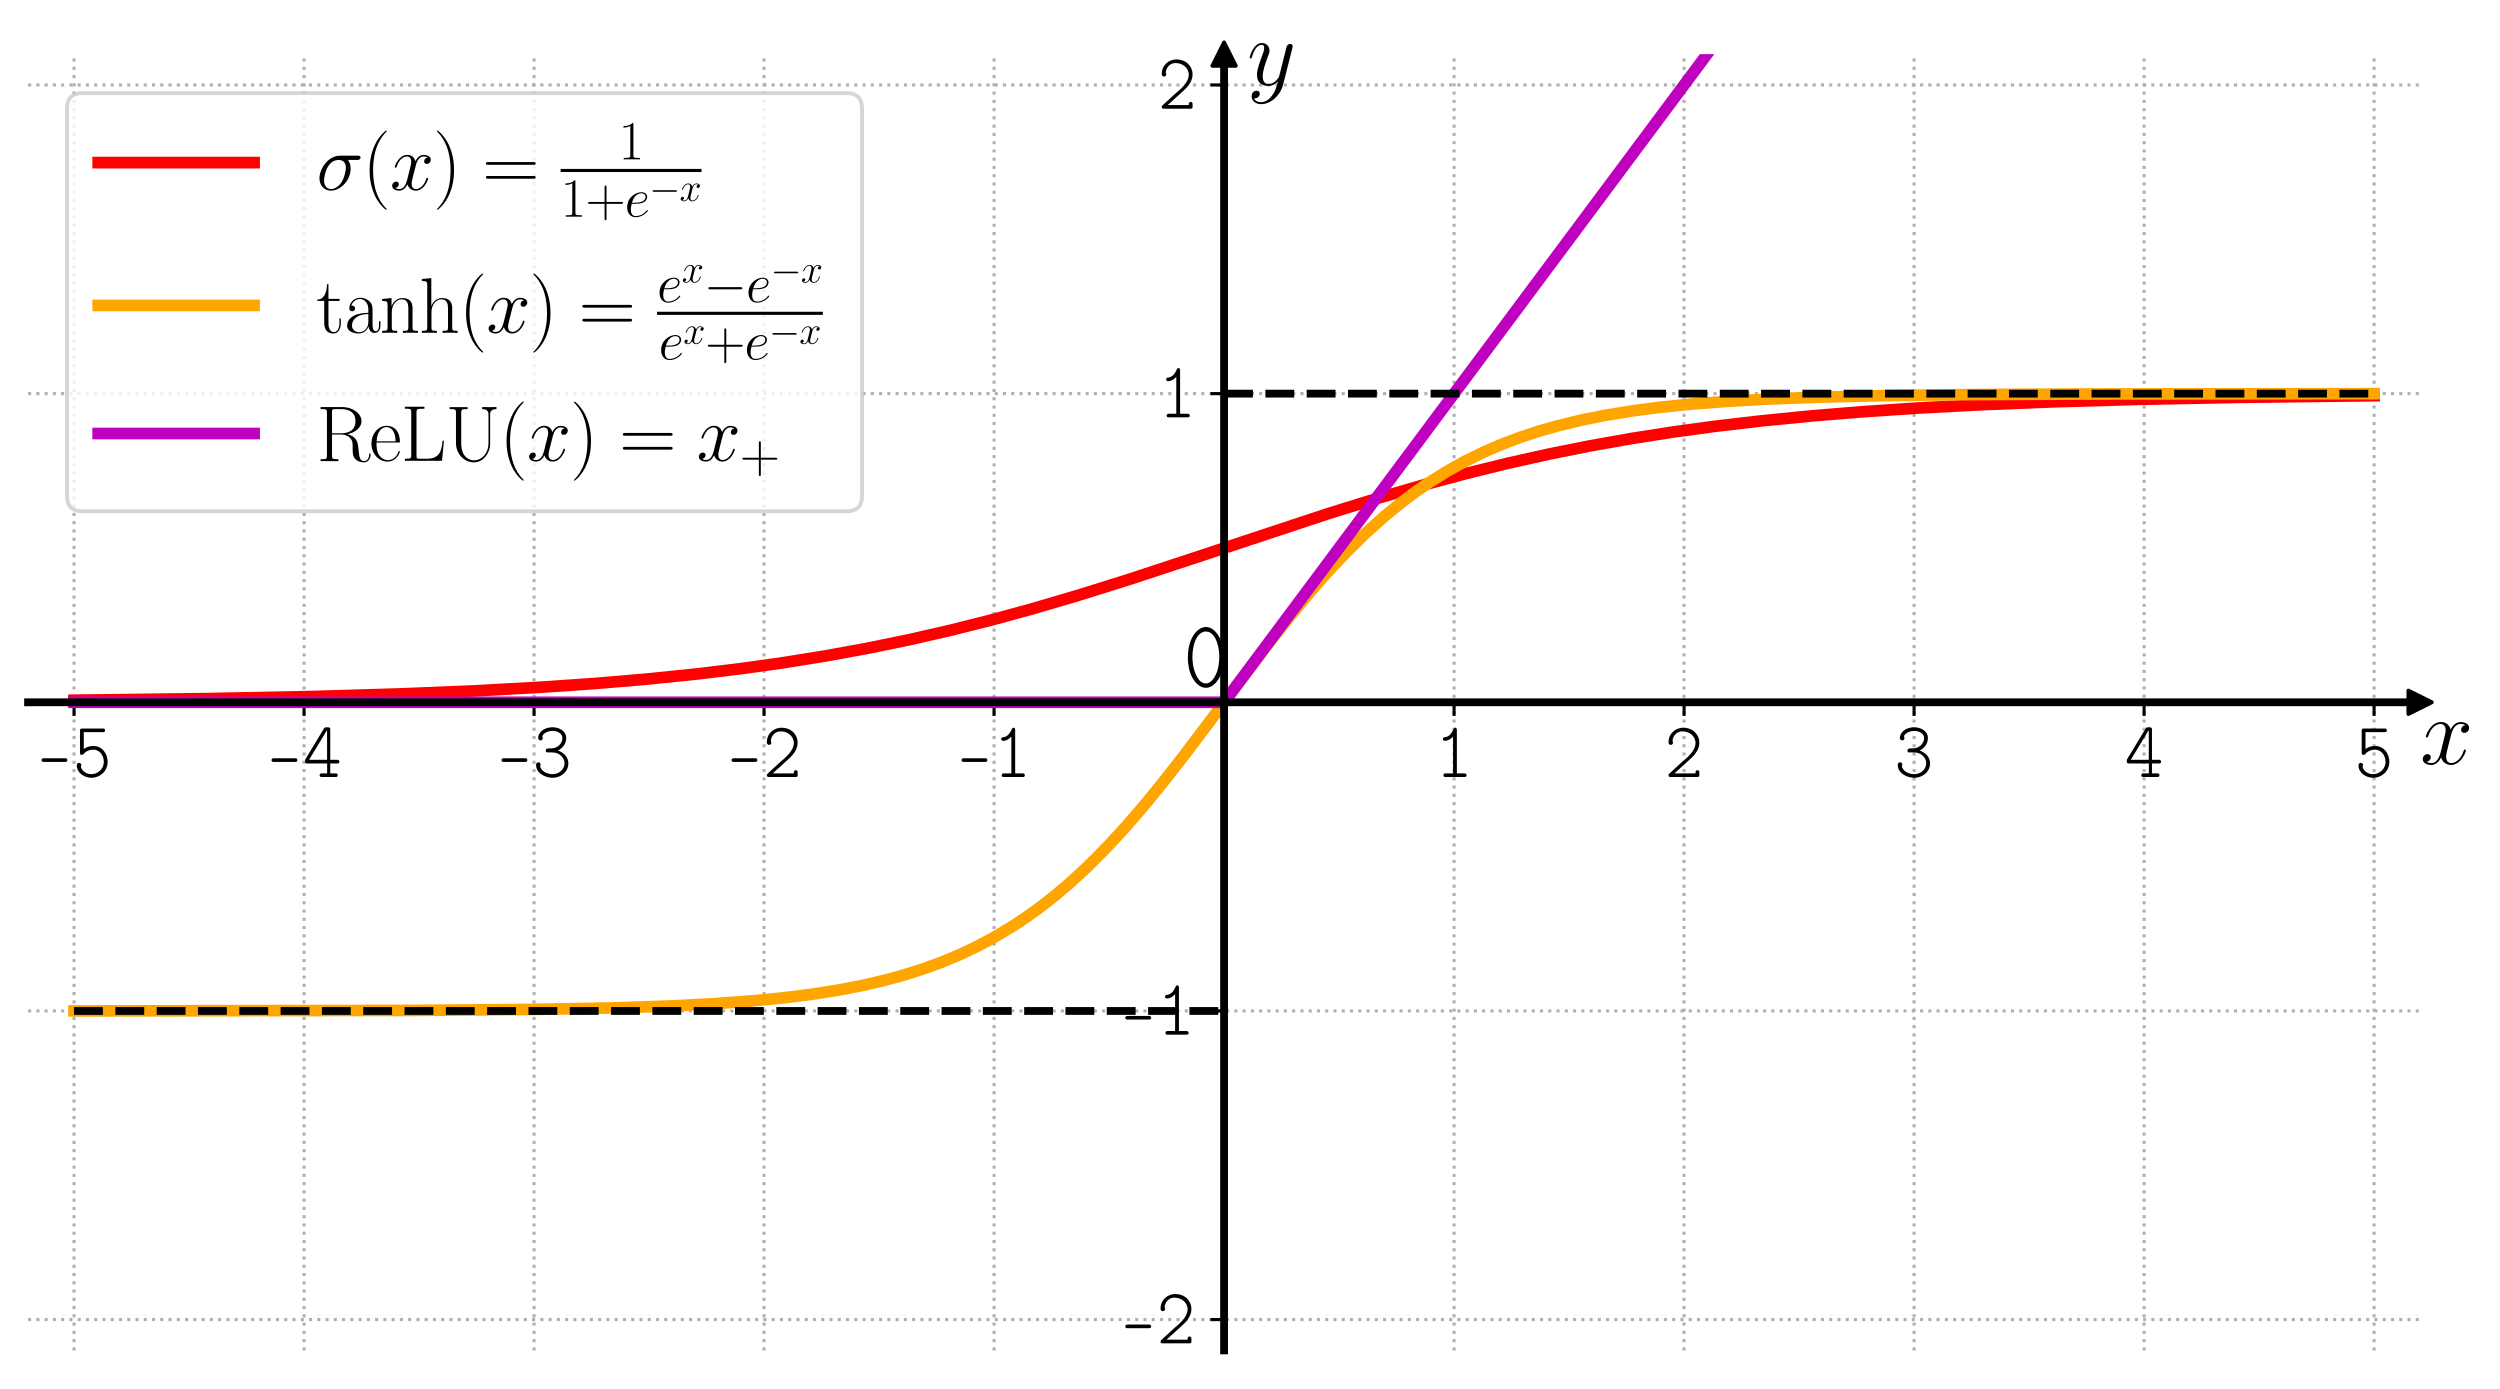 <?xml version="1.0" encoding="utf-8" standalone="no"?>
<!DOCTYPE svg PUBLIC "-//W3C//DTD SVG 1.1//EN"
  "http://www.w3.org/Graphics/SVG/1.1/DTD/svg11.dtd">
<svg xmlns:xlink="http://www.w3.org/1999/xlink" width="641.504pt" height="356.322pt" viewBox="0 0 641.504 356.322" xmlns="http://www.w3.org/2000/svg" version="1.1">
 <defs>
  <style type="text/css">*{stroke-linejoin: round; stroke-linecap: butt}</style>
 </defs>
 <g id="figure_1">
  <g id="patch_1">
   <path d="M 0 356.322 
L 641.504 356.322 
L 641.504 0 
L 0 0 
z
" style="fill: #ffffff"/>
  </g>
  <g id="axes_1">
   <g id="patch_2">
    <path d="M 7.2 346.528 
L 621 346.528 
L 621 13.888 
L 7.2 13.888 
z
" style="fill: #ffffff"/>
   </g>
   <g id="matplotlib.axis_1">
    <g id="xtick_1">
     <g id="line2d_1">
      <path d="M 19.004 346.528 
L 19.004 13.888 
" clip-path="url(#pdef822c87e)" style="fill: none; stroke-dasharray: 0.8,1.32; stroke-dashoffset: 0; stroke: #b0b0b0; stroke-width: 0.8"/>
     </g>
     <g id="line2d_2">
      <defs>
       <path id="m326373c8c2" d="M 0 0 
L 0 3.5 
" style="stroke: #000000; stroke-width: 0.8"/>
      </defs>
      <g>
       <use xlink:href="#m326373c8c2" x="19.004" y="180.208" style="stroke: #000000; stroke-width: 0.8"/>
      </g>
     </g>
     <g id="text_1">
      <!-- -5 -->
      <g transform="translate(9.007 199.382) scale(0.2 -0.2)">
       <defs>
        <path id="SFTT3583-2d" d="M 614 1496 
C 550 1478 518 1422 518 1359 
C 518 1272 563 1216 678 1216 
L 2432 1216 
C 2534 1216 2598 1260 2598 1356 
C 2598 1426 2554 1496 2483 1509 
L 838 1509 
C 800 1509 755 1509 710 1509 
C 678 1509 646 1503 614 1496 
z
" transform="scale(0.016)"/>
        <path id="SFTT3583-35" d="M 877 2254 
L 877 3611 
L 2445 3611 
C 2541 3611 2592 3655 2592 3777 
C 2586 3853 2541 3904 2438 3904 
L 742 3904 
C 653 3904 621 3891 570 3789 
L 570 1964 
C 570 1881 576 1779 717 1779 
C 851 1779 877 1887 960 1957 
C 1146 2121 1389 2203 1645 2203 
C 2170 2203 2490 1703 2490 1228 
C 2490 640 2003 229 1478 229 
C 1158 229 787 412 666 735 
C 653 760 640 792 640 817 
C 640 862 678 906 678 956 
C 678 1058 602 1140 499 1140 
C 390 1140 314 1064 314 924 
C 314 309 960 -64 1491 -64 
C 2150 -64 2797 436 2797 1222 
C 2797 1849 2387 2496 1651 2496 
C 1382 2496 1094 2426 877 2254 
z
" transform="scale(0.016)"/>
       </defs>
       <use xlink:href="#SFTT3583-2d" transform="scale(0.996)"/>
       <use xlink:href="#SFTT3583-35" transform="translate(48.495 0) scale(0.996)"/>
      </g>
     </g>
    </g>
    <g id="xtick_2">
     <g id="line2d_3">
      <path d="M 78.023 346.528 
L 78.023 13.888 
" clip-path="url(#pdef822c87e)" style="fill: none; stroke-dasharray: 0.8,1.32; stroke-dashoffset: 0; stroke: #b0b0b0; stroke-width: 0.8"/>
     </g>
     <g id="line2d_4">
      <g>
       <use xlink:href="#m326373c8c2" x="78.023" y="180.208" style="stroke: #000000; stroke-width: 0.8"/>
      </g>
     </g>
     <g id="text_2">
      <!-- -4 -->
      <g transform="translate(68.026 199.382) scale(0.2 -0.2)">
       <defs>
        <path id="SFTT3583-34" d="M 1952 1088 
L 1952 293 
L 1510 293 
C 1421 293 1344 249 1344 147 
C 1344 51 1408 0 1498 0 
L 2688 0 
C 2765 7 2803 77 2803 147 
C 2803 230 2765 293 2643 293 
L 2202 293 
L 2202 1088 
L 2771 1088 
C 2867 1088 2938 1127 2938 1235 
C 2938 1330 2867 1388 2752 1388 
C 2707 1388 2662 1388 2624 1388 
L 2202 1388 
L 2202 3828 
C 2202 3917 2182 4000 2035 4000 
L 1875 4000 
C 1747 4000 1722 3949 1677 3872 
L 1536 3643 
C 1184 3057 832 2477 480 1891 
L 262 1534 
C 224 1471 173 1407 173 1324 
L 173 1254 
C 173 1114 250 1088 352 1088 
L 1952 1088 
z
M 499 1388 
L 1946 3783 
L 1946 1388 
L 499 1388 
z
" transform="scale(0.016)"/>
       </defs>
       <use xlink:href="#SFTT3583-2d" transform="scale(0.996)"/>
       <use xlink:href="#SFTT3583-34" transform="translate(48.495 0) scale(0.996)"/>
      </g>
     </g>
    </g>
    <g id="xtick_3">
     <g id="line2d_5">
      <path d="M 137.042 346.528 
L 137.042 13.888 
" clip-path="url(#pdef822c87e)" style="fill: none; stroke-dasharray: 0.8,1.32; stroke-dashoffset: 0; stroke: #b0b0b0; stroke-width: 0.8"/>
     </g>
     <g id="line2d_6">
      <g>
       <use xlink:href="#m326373c8c2" x="137.042" y="180.208" style="stroke: #000000; stroke-width: 0.8"/>
      </g>
     </g>
     <g id="text_3">
      <!-- -3 -->
      <g transform="translate(127.045 199.382) scale(0.2 -0.2)">
       <defs>
        <path id="SFTT3583-33" d="M 2010 2121 
C 2368 2319 2682 2632 2682 3144 
L 2682 3201 
C 2637 3743 2067 4005 1587 4005 
C 1178 4005 691 3839 506 3456 
C 461 3373 422 3271 422 3168 
C 422 3041 499 2945 614 2945 
C 717 2945 794 3028 794 3124 
C 794 3175 762 3220 762 3265 
C 774 3444 1018 3578 1178 3641 
C 1306 3686 1446 3712 1587 3712 
C 1933 3712 2374 3526 2374 3136 
C 2374 2740 2054 2402 1677 2325 
C 1414 2268 1037 2370 1037 2152 
L 1037 2114 
C 1037 1993 1107 1980 1184 1980 
L 1210 1980 
C 1306 1980 1408 1980 1504 1980 
C 1574 1980 1651 1973 1722 1967 
C 2150 1922 2547 1553 2547 1114 
L 2547 1063 
C 2515 585 2086 229 1587 229 
C 1210 229 749 408 608 772 
C 602 798 582 829 582 861 
C 582 912 621 944 621 1001 
C 621 1104 538 1187 442 1187 
C 307 1187 256 1079 256 963 
C 256 255 1069 -64 1587 -64 
C 2208 -64 2854 376 2854 1105 
C 2854 1469 2650 1783 2330 1980 
C 2234 2044 2125 2102 2010 2121 
z
" transform="scale(0.016)"/>
       </defs>
       <use xlink:href="#SFTT3583-2d" transform="scale(0.996)"/>
       <use xlink:href="#SFTT3583-33" transform="translate(48.495 0) scale(0.996)"/>
      </g>
     </g>
    </g>
    <g id="xtick_4">
     <g id="line2d_7">
      <path d="M 196.062 346.528 
L 196.062 13.888 
" clip-path="url(#pdef822c87e)" style="fill: none; stroke-dasharray: 0.8,1.32; stroke-dashoffset: 0; stroke: #b0b0b0; stroke-width: 0.8"/>
     </g>
     <g id="line2d_8">
      <g>
       <use xlink:href="#m326373c8c2" x="196.062" y="180.208" style="stroke: #000000; stroke-width: 0.8"/>
      </g>
     </g>
     <g id="text_4">
      <!-- -2 -->
      <g transform="translate(186.064 199.382) scale(0.2 -0.2)">
       <defs>
        <path id="SFTT3583-32" d="M 2490 293 
L 794 293 
C 1133 611 1478 923 1830 1234 
C 2285 1641 2797 2092 2797 2767 
C 2797 3395 2304 3968 1485 3968 
C 947 3968 314 3561 314 2785 
C 314 2657 397 2587 499 2587 
C 589 2587 678 2651 678 2778 
C 678 2836 640 2880 640 2931 
L 640 2950 
C 691 3344 998 3675 1414 3675 
C 1920 3675 2406 3394 2490 2822 
L 2490 2771 
C 2490 2047 1766 1544 1344 1157 
C 1030 871 717 592 416 305 
C 365 254 314 229 314 141 
C 314 13 410 0 486 0 
L 2643 0 
C 2733 0 2797 39 2797 134 
L 2797 369 
C 2797 458 2771 547 2650 547 
C 2541 547 2490 477 2490 363 
L 2490 293 
z
" transform="scale(0.016)"/>
       </defs>
       <use xlink:href="#SFTT3583-2d" transform="scale(0.996)"/>
       <use xlink:href="#SFTT3583-32" transform="translate(48.495 0) scale(0.996)"/>
      </g>
     </g>
    </g>
    <g id="xtick_5">
     <g id="line2d_9">
      <path d="M 255.081 346.528 
L 255.081 13.888 
" clip-path="url(#pdef822c87e)" style="fill: none; stroke-dasharray: 0.8,1.32; stroke-dashoffset: 0; stroke: #b0b0b0; stroke-width: 0.8"/>
     </g>
     <g id="line2d_10">
      <g>
       <use xlink:href="#m326373c8c2" x="255.081" y="180.208" style="stroke: #000000; stroke-width: 0.8"/>
      </g>
     </g>
     <g id="text_5">
      <!-- -1 -->
      <g transform="translate(245.084 199.382) scale(0.2 -0.2)">
       <defs>
        <path id="SFTT3583-31" d="M 1485 3256 
L 1485 293 
L 1018 293 
C 979 293 934 293 890 293 
C 768 293 710 236 710 144 
C 710 75 749 13 819 0 
L 2406 0 
C 2509 0 2573 44 2573 138 
C 2573 243 2496 293 2381 293 
C 2336 293 2291 293 2253 293 
L 1792 293 
L 1792 3802 
C 1792 3878 1760 3968 1664 3968 
C 1530 3968 1510 3805 1453 3705 
C 1338 3493 1165 3263 896 3213 
C 787 3200 672 3200 672 3051 
C 672 2944 749 2913 826 2913 
C 1094 2913 1312 3073 1485 3256 
z
" transform="scale(0.016)"/>
       </defs>
       <use xlink:href="#SFTT3583-2d" transform="scale(0.996)"/>
       <use xlink:href="#SFTT3583-31" transform="translate(48.495 0) scale(0.996)"/>
      </g>
     </g>
    </g>
    <g id="xtick_6">
     <g id="line2d_11">
      <path d="M 373.119 346.528 
L 373.119 13.888 
" clip-path="url(#pdef822c87e)" style="fill: none; stroke-dasharray: 0.8,1.32; stroke-dashoffset: 0; stroke: #b0b0b0; stroke-width: 0.8"/>
     </g>
     <g id="line2d_12">
      <g>
       <use xlink:href="#m326373c8c2" x="373.119" y="180.208" style="stroke: #000000; stroke-width: 0.8"/>
      </g>
     </g>
     <g id="text_6">
      <!-- 1 -->
      <g transform="translate(368.121 199.382) scale(0.2 -0.2)">
       <use xlink:href="#SFTT3583-31" transform="scale(0.996)"/>
      </g>
     </g>
    </g>
    <g id="xtick_7">
     <g id="line2d_13">
      <path d="M 432.138 346.528 
L 432.138 13.888 
" clip-path="url(#pdef822c87e)" style="fill: none; stroke-dasharray: 0.8,1.32; stroke-dashoffset: 0; stroke: #b0b0b0; stroke-width: 0.8"/>
     </g>
     <g id="line2d_14">
      <g>
       <use xlink:href="#m326373c8c2" x="432.138" y="180.208" style="stroke: #000000; stroke-width: 0.8"/>
      </g>
     </g>
     <g id="text_7">
      <!-- 2 -->
      <g transform="translate(427.14 199.382) scale(0.2 -0.2)">
       <use xlink:href="#SFTT3583-32" transform="scale(0.996)"/>
      </g>
     </g>
    </g>
    <g id="xtick_8">
     <g id="line2d_15">
      <path d="M 491.158 346.528 
L 491.158 13.888 
" clip-path="url(#pdef822c87e)" style="fill: none; stroke-dasharray: 0.8,1.32; stroke-dashoffset: 0; stroke: #b0b0b0; stroke-width: 0.8"/>
     </g>
     <g id="line2d_16">
      <g>
       <use xlink:href="#m326373c8c2" x="491.158" y="180.208" style="stroke: #000000; stroke-width: 0.8"/>
      </g>
     </g>
     <g id="text_8">
      <!-- 3 -->
      <g transform="translate(486.159 199.382) scale(0.2 -0.2)">
       <use xlink:href="#SFTT3583-33" transform="scale(0.996)"/>
      </g>
     </g>
    </g>
    <g id="xtick_9">
     <g id="line2d_17">
      <path d="M 550.177 346.528 
L 550.177 13.888 
" clip-path="url(#pdef822c87e)" style="fill: none; stroke-dasharray: 0.8,1.32; stroke-dashoffset: 0; stroke: #b0b0b0; stroke-width: 0.8"/>
     </g>
     <g id="line2d_18">
      <g>
       <use xlink:href="#m326373c8c2" x="550.177" y="180.208" style="stroke: #000000; stroke-width: 0.8"/>
      </g>
     </g>
     <g id="text_9">
      <!-- 4 -->
      <g transform="translate(545.178 199.382) scale(0.2 -0.2)">
       <use xlink:href="#SFTT3583-34" transform="scale(0.996)"/>
      </g>
     </g>
    </g>
    <g id="xtick_10">
     <g id="line2d_19">
      <path d="M 609.196 346.528 
L 609.196 13.888 
" clip-path="url(#pdef822c87e)" style="fill: none; stroke-dasharray: 0.8,1.32; stroke-dashoffset: 0; stroke: #b0b0b0; stroke-width: 0.8"/>
     </g>
     <g id="line2d_20">
      <g>
       <use xlink:href="#m326373c8c2" x="609.196" y="180.208" style="stroke: #000000; stroke-width: 0.8"/>
      </g>
     </g>
     <g id="text_10">
      <!-- 5 -->
      <g transform="translate(604.198 199.382) scale(0.2 -0.2)">
       <use xlink:href="#SFTT3583-35" transform="scale(0.996)"/>
      </g>
     </g>
    </g>
   </g>
   <g id="matplotlib.axis_2">
    <g id="ytick_1">
     <g id="line2d_21">
      <path d="M 7.2 338.608 
L 621 338.608 
" clip-path="url(#pdef822c87e)" style="fill: none; stroke-dasharray: 0.8,1.32; stroke-dashoffset: 0; stroke: #b0b0b0; stroke-width: 0.8"/>
     </g>
     <g id="line2d_22">
      <defs>
       <path id="m9c7ac58d15" d="M 0 0 
L -3.5 0 
" style="stroke: #000000; stroke-width: 0.8"/>
      </defs>
      <g>
       <use xlink:href="#m9c7ac58d15" x="314.1" y="338.608" style="stroke: #000000; stroke-width: 0.8"/>
      </g>
     </g>
     <g id="text_11">
      <!-- -2 -->
      <g transform="translate(287.106 344.695) scale(0.2 -0.2)">
       <use xlink:href="#SFTT3583-2d" transform="scale(0.996)"/>
       <use xlink:href="#SFTT3583-32" transform="translate(48.495 0) scale(0.996)"/>
      </g>
     </g>
    </g>
    <g id="ytick_2">
     <g id="line2d_23">
      <path d="M 7.2 259.408 
L 621 259.408 
" clip-path="url(#pdef822c87e)" style="fill: none; stroke-dasharray: 0.8,1.32; stroke-dashoffset: 0; stroke: #b0b0b0; stroke-width: 0.8"/>
     </g>
     <g id="line2d_24">
      <g>
       <use xlink:href="#m9c7ac58d15" x="314.1" y="259.408" style="stroke: #000000; stroke-width: 0.8"/>
      </g>
     </g>
     <g id="text_12">
      <!-- -1 -->
      <g transform="translate(287.106 265.495) scale(0.2 -0.2)">
       <use xlink:href="#SFTT3583-2d" transform="scale(0.996)"/>
       <use xlink:href="#SFTT3583-31" transform="translate(48.495 0) scale(0.996)"/>
      </g>
     </g>
    </g>
    <g id="ytick_3">
     <g id="line2d_25">
      <path d="M 7.2 101.008 
L 621 101.008 
" clip-path="url(#pdef822c87e)" style="fill: none; stroke-dasharray: 0.8,1.32; stroke-dashoffset: 0; stroke: #b0b0b0; stroke-width: 0.8"/>
     </g>
     <g id="line2d_26">
      <g>
       <use xlink:href="#m9c7ac58d15" x="314.1" y="101.008" style="stroke: #000000; stroke-width: 0.8"/>
      </g>
     </g>
     <g id="text_13">
      <!-- 1 -->
      <g transform="translate(297.103 107.095) scale(0.2 -0.2)">
       <use xlink:href="#SFTT3583-31" transform="scale(0.996)"/>
      </g>
     </g>
    </g>
    <g id="ytick_4">
     <g id="line2d_27">
      <path d="M 7.2 21.808 
L 621 21.808 
" clip-path="url(#pdef822c87e)" style="fill: none; stroke-dasharray: 0.8,1.32; stroke-dashoffset: 0; stroke: #b0b0b0; stroke-width: 0.8"/>
     </g>
     <g id="line2d_28">
      <g>
       <use xlink:href="#m9c7ac58d15" x="314.1" y="21.808" style="stroke: #000000; stroke-width: 0.8"/>
      </g>
     </g>
     <g id="text_14">
      <!-- 2 -->
      <g transform="translate(297.103 27.895) scale(0.2 -0.2)">
       <use xlink:href="#SFTT3583-32" transform="scale(0.996)"/>
      </g>
     </g>
    </g>
   </g>
   <g id="line2d_29">
    <path d="M 621 180.208 
" style="fill: none; stroke: #000000; stroke-width: 1.5; stroke-linecap: square"/>
    <defs>
     <path id="m70b78cef0c" d="M 3 0 
L -3 -3 
L -3 3 
z
" style="stroke: #000000; stroke-linejoin: miter"/>
    </defs>
    <g>
     <use xlink:href="#m70b78cef0c" x="621" y="180.208" style="stroke: #000000; stroke-linejoin: miter"/>
    </g>
   </g>
   <g id="line2d_30">
    <path d="M 314.1 13.888 
" style="fill: none; stroke: #000000; stroke-width: 1.5; stroke-linecap: square"/>
    <defs>
     <path id="mcbbbc60e2d" d="M 0 -3 
L -3 3 
L 3 3 
z
" style="stroke: #000000; stroke-linejoin: miter"/>
    </defs>
    <g>
     <use xlink:href="#mcbbbc60e2d" x="314.1" y="13.888" style="stroke: #000000; stroke-linejoin: miter"/>
    </g>
   </g>
   <g id="line2d_31">
    <path d="M 19.004 179.678 
L 53.304 179.265 
L 80.507 178.724 
L 102.979 178.054 
L 121.903 177.27 
L 138.462 176.365 
L 152.655 175.384 
L 165.665 174.283 
L 178.675 172.956 
L 190.503 171.523 
L 201.147 170.027 
L 211.792 168.317 
L 222.437 166.377 
L 233.082 164.196 
L 243.726 161.768 
L 254.371 159.095 
L 265.016 156.187 
L 276.843 152.708 
L 289.854 148.63 
L 306.412 143.184 
L 340.712 131.829 
L 353.722 127.793 
L 365.55 124.364 
L 376.194 121.507 
L 386.839 118.888 
L 397.484 116.515 
L 408.129 114.388 
L 418.773 112.5 
L 429.418 110.839 
L 440.063 109.388 
L 451.89 108.001 
L 464.901 106.717 
L 477.911 105.654 
L 492.104 104.707 
L 508.662 103.835 
L 527.586 103.08 
L 548.876 102.464 
L 574.896 101.951 
L 606.831 101.56 
L 609.196 101.538 
L 609.196 101.538 
" clip-path="url(#pdef822c87e)" style="fill: none; stroke: #ff0000; stroke-width: 3; stroke-linecap: square"/>
   </g>
   <g id="line2d_32">
    <path d="M 19.004 259.401 
L 106.527 259.269 
L 137.279 259.013 
L 157.386 258.63 
L 171.579 258.153 
L 183.406 257.541 
L 192.868 256.847 
L 201.147 256.035 
L 208.244 255.142 
L 215.34 254.022 
L 221.254 252.876 
L 227.168 251.499 
L 231.899 250.204 
L 236.63 248.711 
L 241.361 246.997 
L 246.092 245.035 
L 250.823 242.798 
L 255.554 240.258 
L 260.285 237.391 
L 263.833 235.011 
L 267.381 232.425 
L 270.93 229.626 
L 274.478 226.609 
L 279.209 222.243 
L 283.94 217.491 
L 288.671 212.367 
L 293.402 206.899 
L 298.133 201.127 
L 304.047 193.57 
L 312.326 182.588 
L 325.336 165.31 
L 331.25 157.821 
L 335.981 152.121 
L 340.712 146.735 
L 345.443 141.702 
L 350.174 137.045 
L 354.905 132.778 
L 359.636 128.9 
L 363.184 126.244 
L 366.732 123.796 
L 371.463 120.843 
L 376.194 118.225 
L 380.925 115.914 
L 385.656 113.886 
L 390.387 112.112 
L 395.118 110.566 
L 399.849 109.224 
L 405.763 107.796 
L 411.677 106.607 
L 418.773 105.444 
L 425.87 104.517 
L 434.149 103.673 
L 443.611 102.951 
L 454.256 102.368 
L 467.266 101.886 
L 483.825 101.51 
L 506.297 101.243 
L 540.597 101.082 
L 609.196 101.015 
L 609.196 101.015 
" clip-path="url(#pdef822c87e)" style="fill: none; stroke: #ffa500; stroke-width: 3; stroke-linecap: square"/>
   </g>
   <g id="line2d_33">
    <path d="M 19.004 180.208 
L 313.509 180.208 
L 314.691 179.415 
L 449.135 -1 
L 449.135 -1 
" clip-path="url(#pdef822c87e)" style="fill: none; stroke: #bf00bf; stroke-width: 3; stroke-linecap: square"/>
   </g>
   <g id="line2d_34">
    <path d="M 314.1 101.008 
L 609.196 101.008 
" clip-path="url(#pdef822c87e)" style="fill: none; stroke-dasharray: 7.4,3.2; stroke-dashoffset: 0; stroke: #000000; stroke-width: 2"/>
   </g>
   <g id="line2d_35">
    <path d="M 19.004 259.408 
L 314.1 259.408 
" clip-path="url(#pdef822c87e)" style="fill: none; stroke-dasharray: 7.4,3.2; stroke-dashoffset: 0; stroke: #000000; stroke-width: 2"/>
   </g>
   <g id="patch_3">
    <path d="M 314.1 346.528 
L 314.1 13.888 
" style="fill: none; stroke: #000000; stroke-width: 2; stroke-linejoin: miter; stroke-linecap: square"/>
   </g>
   <g id="patch_4">
    <path d="M 7.2 180.208 
L 621 180.208 
" style="fill: none; stroke: #000000; stroke-width: 2; stroke-linejoin: miter; stroke-linecap: square"/>
   </g>
   <g id="text_15">
    <!-- $x$ -->
    <g transform="translate(621 196.048) scale(0.24 -0.24)">
     <defs>
      <path id="CMMI12-78" d="M 3034 2606 
C 2829 2567 2752 2414 2752 2293 
C 2752 2139 2874 2088 2963 2088 
C 3155 2088 3290 2254 3290 2427 
C 3290 2695 2982 2816 2714 2816 
C 2323 2816 2106 2433 2048 2312 
C 1901 2816 1504 2816 1389 2816 
C 736 2816 390 1980 390 1839 
C 390 1814 416 1782 461 1782 
C 512 1782 525 1820 538 1846 
C 755 2555 1184 2689 1370 2689 
C 1658 2689 1715 2420 1715 2267 
C 1715 2127 1677 1980 1600 1673 
L 1382 798 
C 1286 415 1101 64 762 64 
C 730 64 570 64 435 147 
C 666 192 717 383 717 460 
C 717 588 621 664 499 664 
C 346 664 179 530 179 326 
C 179 57 480 -64 755 -64 
C 1062 -64 1280 179 1414 441 
C 1517 64 1837 -64 2074 -64 
C 2726 -64 3072 773 3072 913 
C 3072 945 3046 971 3008 971 
C 2950 971 2944 939 2925 888 
C 2752 326 2381 64 2093 64 
C 1869 64 1747 230 1747 492 
C 1747 632 1773 734 1875 1156 
L 2099 2024 
C 2195 2408 2413 2689 2707 2689 
C 2720 2689 2899 2689 3034 2606 
z
" transform="scale(0.016)"/>
     </defs>
     <use xlink:href="#CMMI12-78" transform="scale(0.996)"/>
    </g>
   </g>
   <g id="text_16">
    <!-- $y$ -->
    <g transform="translate(320.002 21.808) scale(0.24 -0.24)">
     <defs>
      <path id="CMMI12-79" d="M 1683 -700 
C 1510 -939 1261 -1152 947 -1152 
C 870 -1152 563 -1152 467 -889 
C 486 -895 518 -895 531 -895 
C 723 -895 851 -729 851 -582 
C 851 -435 730 -384 634 -384 
C 531 -384 307 -458 307 -759 
C 307 -1071 582 -1286 947 -1286 
C 1587 -1286 2234 -700 2413 6 
L 3040 2485 
C 3046 2517 3059 2556 3059 2594 
C 3059 2689 2982 2753 2886 2753 
C 2829 2753 2694 2727 2643 2535 
L 2170 658 
C 2138 543 2138 530 2086 460 
C 1958 281 1747 64 1440 64 
C 1082 64 1050 415 1050 588 
C 1050 952 1222 1443 1395 1903 
C 1466 2088 1504 2178 1504 2305 
C 1504 2574 1312 2816 998 2816 
C 410 2816 173 1890 173 1839 
C 173 1814 198 1782 243 1782 
C 301 1782 307 1807 333 1897 
C 486 2433 730 2689 979 2689 
C 1037 2689 1146 2689 1146 2478 
C 1146 2312 1075 2127 979 1884 
C 666 1047 666 837 666 683 
C 666 77 1101 -64 1421 -64 
C 1606 -64 1837 -6 2061 230 
L 2067 224 
C 1971 -147 1907 -392 1683 -700 
z
" transform="scale(0.016)"/>
     </defs>
     <use xlink:href="#CMMI12-79" transform="scale(0.996)"/>
    </g>
   </g>
   <g id="text_17">
    <!-- 0 -->
    <g transform="translate(303.477 176.248) scale(0.24 -0.24)">
     <defs>
      <path id="SFTT3583-30" d="M 1485 4012 
C 1075 3967 787 3608 614 3263 
C 416 2854 346 2406 346 1958 
C 346 1510 429 1024 646 627 
C 832 288 1139 -64 1555 -64 
L 1619 -64 
C 2029 -20 2317 333 2490 678 
C 2694 1081 2765 1542 2765 1990 
C 2765 2444 2682 2930 2464 3327 
C 2278 3666 1971 4018 1555 4018 
C 1530 4018 1510 4012 1485 4012 
z
M 653 1894 
L 653 1990 
C 653 2618 826 3507 1402 3693 
C 1453 3712 1498 3712 1549 3712 
C 2330 3712 2458 2376 2458 2063 
C 2458 1602 2394 1123 2170 715 
C 2048 491 1862 254 1594 229 
L 1555 229 
C 1043 229 774 984 691 1491 
C 672 1625 666 1759 653 1894 
z
" transform="scale(0.016)"/>
     </defs>
     <use xlink:href="#SFTT3583-30" transform="scale(0.996)"/>
    </g>
   </g>
   <g id="legend_1">
    <g id="patch_5">
     <path d="M 21.2 131.204 
L 217.2 131.204 
Q 221.2 131.204 221.2 127.204 
L 221.2 27.888 
Q 221.2 23.888 217.2 23.888 
L 21.2 23.888 
Q 17.2 23.888 17.2 27.888 
L 17.2 127.204 
Q 17.2 131.204 21.2 131.204 
z
" style="fill: #ffffff; opacity: 0.8; stroke: #cccccc; stroke-linejoin: miter"/>
    </g>
    <g id="line2d_36">
     <path d="M 25.2 41.722 
L 45.2 41.722 
L 65.2 41.722 
" style="fill: none; stroke: #ff0000; stroke-width: 3; stroke-linecap: square"/>
    </g>
    <g id="text_18">
     <!-- $\sigma(x) = \frac{1}{1+e^{-x}}$ -->
     <g transform="translate(81.2 48.722) scale(0.2 -0.2)">
      <defs>
       <path id="CMMI12-1b" d="M 3251 2408 
C 3334 2408 3546 2408 3546 2612 
C 3546 2752 3424 2752 3309 2752 
L 1894 2752 
C 934 2752 243 1686 243 932 
C 243 390 595 -64 1171 -64 
C 1926 -64 2752 747 2752 1705 
C 2752 1954 2694 2196 2541 2408 
L 3251 2408 
z
M 1178 64 
C 851 64 614 313 614 754 
C 614 1137 845 2408 1786 2408 
C 2061 2408 2368 2274 2368 1781 
C 2368 1558 2266 1021 2042 652 
C 1811 275 1466 64 1178 64 
z
" transform="scale(0.016)"/>
       <path id="CMR17-28" d="M 1958 -1561 
C 1958 -1555 1958 -1542 1939 -1523 
C 1645 -1224 858 -407 858 1581 
C 858 3569 1632 4379 1946 4697 
C 1946 4704 1958 4717 1958 4736 
C 1958 4755 1939 4768 1914 4768 
C 1843 4768 1299 4296 986 3594 
C 666 2887 576 2199 576 1588 
C 576 1128 621 351 1005 -471 
C 1312 -1135 1837 -1600 1914 -1600 
C 1946 -1600 1958 -1587 1958 -1561 
z
" transform="scale(0.016)"/>
       <path id="CMR17-29" d="M 1683 1581 
C 1683 2040 1638 2817 1254 3639 
C 947 4303 422 4768 346 4768 
C 326 4768 301 4761 301 4729 
C 301 4717 307 4710 314 4697 
C 621 4378 1402 3568 1402 1584 
C 1402 -407 627 -1217 314 -1537 
C 307 -1549 301 -1556 301 -1568 
C 301 -1600 326 -1600 346 -1600 
C 416 -1600 960 -1128 1274 -426 
C 1594 281 1683 969 1683 1581 
z
" transform="scale(0.016)"/>
       <path id="CMR17-3d" d="M 4115 2017 
C 4211 2017 4307 2017 4307 2125 
C 4307 2240 4198 2240 4090 2240 
L 512 2240 
C 403 2240 294 2240 294 2125 
C 294 2017 390 2017 486 2017 
L 4115 2017 
z
M 4090 896 
C 4198 896 4307 896 4307 1011 
C 4307 1119 4211 1119 4115 1119 
L 486 1119 
C 390 1119 294 1119 294 1011 
C 294 896 403 896 512 896 
L 4090 896 
z
" transform="scale(0.016)"/>
       <path id="CMR17-31" d="M 1702 4058 
C 1702 4192 1696 4192 1606 4192 
C 1357 3916 979 3827 621 3827 
C 602 3827 570 3827 563 3808 
C 557 3795 557 3782 557 3648 
C 755 3648 1088 3686 1344 3839 
L 1344 461 
C 1344 236 1331 160 781 160 
L 589 160 
L 589 0 
C 896 0 1216 0 1523 0 
C 1830 0 2150 0 2458 0 
L 2458 160 
L 2266 160 
C 1715 160 1702 230 1702 458 
L 1702 4058 
z
" transform="scale(0.016)"/>
       <path id="CMR17-2b" d="M 2413 1472 
L 4109 1472 
C 4198 1472 4307 1472 4307 1580 
C 4307 1695 4205 1695 4109 1695 
L 2413 1695 
L 2413 3386 
C 2413 3475 2413 3584 2304 3584 
C 2189 3584 2189 3482 2189 3386 
L 2189 1695 
L 493 1695 
C 403 1695 294 1695 294 1587 
C 294 1472 397 1472 493 1472 
L 2189 1472 
L 2189 -218 
C 2189 -307 2189 -416 2298 -416 
C 2413 -416 2413 -314 2413 -218 
L 2413 1472 
z
" transform="scale(0.016)"/>
       <path id="CMMI12-65" d="M 1146 1479 
C 1318 1479 1754 1479 2061 1595 
C 2547 1783 2592 2158 2592 2274 
C 2592 2558 2349 2816 1926 2816 
C 1254 2816 288 2210 288 1073 
C 288 402 672 -64 1254 -64 
C 2125 -64 2675 609 2675 692 
C 2675 730 2637 762 2611 762 
C 2592 762 2586 756 2528 699 
C 2118 159 1510 64 1267 64 
C 902 64 710 350 710 822 
C 710 911 710 1071 806 1479 
L 1146 1479 
z
M 838 1600 
C 1114 2592 1722 2689 1926 2689 
C 2208 2689 2400 2522 2400 2277 
C 2400 1600 1376 1600 1107 1600 
L 838 1600 
z
" transform="scale(0.016)"/>
       <path id="CMSY10-0" d="M 4218 1472 
C 4326 1472 4442 1472 4442 1600 
C 4442 1728 4326 1728 4218 1728 
L 755 1728 
C 646 1728 531 1728 531 1600 
C 531 1472 646 1472 755 1472 
L 4218 1472 
z
" transform="scale(0.016)"/>
      </defs>
      <use xlink:href="#CMMI12-1b" transform="scale(0.996)"/>
      <use xlink:href="#CMR17-28" transform="translate(59.02 0) scale(0.996)"/>
      <use xlink:href="#CMMI12-78" transform="translate(94.301 0) scale(0.996)"/>
      <use xlink:href="#CMR17-29" transform="translate(149.735 0) scale(0.996)"/>
      <use xlink:href="#CMR17-3d" transform="translate(212.69 0) scale(0.996)"/>
      <use xlink:href="#CMR17-31" transform="translate(387.678 39.226) scale(0.697)"/>
      <use xlink:href="#CMR17-31" transform="translate(313.274 -34.355) scale(0.697)"/>
      <use xlink:href="#CMR17-2b" transform="translate(345.257 -34.355) scale(0.697)"/>
      <use xlink:href="#CMMI12-65" transform="translate(395.457 -34.355) scale(0.697)"/>
      <use xlink:href="#CMSY10-0" transform="translate(427.106 -14.209) scale(0.498)"/>
      <use xlink:href="#CMMI12-78" transform="translate(465.849 -14.209) scale(0.498)"/>
      <path d="M 313.274 22.914 
L 494.064 22.914 
L 494.064 26.899 
L 313.274 26.899 
L 313.274 22.914 
z
"/>
     </g>
    </g>
    <g id="line2d_37">
     <path d="M 25.2 78.377 
L 45.2 78.377 
L 65.2 78.377 
" style="fill: none; stroke: #ffa500; stroke-width: 3; stroke-linecap: square"/>
    </g>
    <g id="text_19">
     <!-- $\tanh(x) = \frac{e^x-e^{-x}}{e^x+e^{-x}}$ -->
     <g transform="translate(81.2 85.377) scale(0.2 -0.2)">
      <defs>
       <path id="CMR17-74" d="M 966 2560 
L 1862 2560 
L 1862 2725 
L 966 2725 
L 966 3904 
L 851 3904 
C 838 3245 614 2668 70 2668 
L 70 2560 
L 627 2560 
L 627 771 
C 627 650 627 -64 1370 -64 
C 1747 -64 1965 306 1965 777 
L 1965 1140 
L 1850 1140 
L 1850 783 
C 1850 344 1677 51 1408 51 
C 1222 51 966 178 966 758 
L 966 2560 
z
" transform="scale(0.016)"/>
       <path id="CMR17-61" d="M 2304 1653 
C 2304 2072 2304 2294 2035 2543 
C 1798 2752 1523 2816 1306 2816 
C 800 2816 435 2407 435 1971 
C 435 1728 627 1728 666 1728 
C 749 1728 896 1778 896 1954 
C 896 2112 774 2181 666 2181 
C 640 2181 608 2174 589 2168 
C 723 2592 1069 2714 1293 2714 
C 1613 2714 1965 2429 1965 1885 
L 1965 1600 
C 1587 1600 1133 1549 774 1357 
C 371 1133 256 813 256 570 
C 256 77 832 -64 1171 -64 
C 1523 -64 1850 139 1990 511 
C 2003 233 2182 -18 2464 -18 
C 2598 -18 2938 70 2938 567 
L 2938 920 
L 2822 920 
L 2822 562 
C 2822 178 2650 128 2566 128 
C 2304 128 2304 458 2304 738 
L 2304 1653 
z
M 1965 870 
C 1965 317 1568 38 1216 38 
C 896 38 646 275 646 570 
C 646 761 730 1100 1101 1305 
C 1408 1478 1760 1504 1965 1504 
L 1965 870 
z
" transform="scale(0.016)"/>
       <path id="CMR17-6e" d="M 2656 1933 
C 2656 2259 2592 2790 1837 2790 
C 1331 2790 1069 2400 973 2144 
L 966 2144 
L 966 2790 
L 211 2720 
L 211 2554 
C 589 2554 646 2515 646 2208 
L 646 428 
C 646 184 621 153 211 153 
L 211 -13 
C 365 0 646 0 813 0 
C 979 0 1267 0 1421 -13 
L 1421 153 
C 1011 153 986 178 986 428 
L 986 1658 
C 986 2247 1344 2688 1792 2688 
C 2266 2688 2317 2266 2317 1958 
L 2317 428 
C 2317 184 2291 153 1882 153 
L 1882 -13 
C 2035 0 2317 0 2483 0 
C 2650 0 2938 0 3091 -13 
L 3091 153 
C 2682 153 2656 178 2656 428 
L 2656 1933 
z
" transform="scale(0.016)"/>
       <path id="CMR17-68" d="M 2656 1933 
C 2656 2259 2592 2790 1837 2790 
C 1312 2790 1056 2368 979 2157 
L 973 2157 
L 973 4396 
L 211 4326 
L 211 4160 
C 589 4160 646 4122 646 3817 
L 646 426 
C 646 184 621 153 211 153 
L 211 -13 
C 365 0 646 0 813 0 
C 979 0 1267 0 1421 -13 
L 1421 153 
C 1011 153 986 178 986 428 
L 986 1658 
C 986 2247 1344 2688 1792 2688 
C 2266 2688 2317 2266 2317 1958 
L 2317 428 
C 2317 184 2291 153 1882 153 
L 1882 -13 
C 2035 0 2317 0 2483 0 
C 2650 0 2938 0 3091 -13 
L 3091 153 
C 2682 153 2656 178 2656 428 
L 2656 1933 
z
" transform="scale(0.016)"/>
      </defs>
      <use xlink:href="#CMR17-74" transform="scale(0.996)"/>
      <use xlink:href="#CMR17-61" transform="translate(35.281 0) scale(0.996)"/>
      <use xlink:href="#CMR17-6e" transform="translate(80.971 0) scale(0.996)"/>
      <use xlink:href="#CMR17-68" transform="translate(131.867 0) scale(0.996)"/>
      <use xlink:href="#CMR17-28" transform="translate(182.762 0) scale(0.996)"/>
      <use xlink:href="#CMMI12-78" transform="translate(218.043 0) scale(0.996)"/>
      <use xlink:href="#CMR17-29" transform="translate(273.477 0) scale(0.996)"/>
      <use xlink:href="#CMR17-3d" transform="translate(336.432 0) scale(0.996)"/>
      <use xlink:href="#CMMI12-65" transform="translate(437.016 39.226) scale(0.697)"/>
      <use xlink:href="#CMMI12-78" transform="translate(468.664 64.534) scale(0.498)"/>
      <use xlink:href="#CMSY10-0" transform="translate(496.879 39.226) scale(0.697)"/>
      <use xlink:href="#CMMI12-65" transform="translate(551.12 39.226) scale(0.697)"/>
      <use xlink:href="#CMSY10-0" transform="translate(582.769 64.534) scale(0.498)"/>
      <use xlink:href="#CMMI12-78" transform="translate(621.512 64.534) scale(0.498)"/>
      <use xlink:href="#CMMI12-65" transform="translate(439.036 -34.355) scale(0.697)"/>
      <use xlink:href="#CMMI12-78" transform="translate(470.685 -14.209) scale(0.498)"/>
      <use xlink:href="#CMR17-2b" transform="translate(498.9 -34.355) scale(0.697)"/>
      <use xlink:href="#CMMI12-65" transform="translate(549.1 -34.355) scale(0.697)"/>
      <use xlink:href="#CMSY10-0" transform="translate(580.748 -14.209) scale(0.498)"/>
      <use xlink:href="#CMMI12-78" transform="translate(619.492 -14.209) scale(0.498)"/>
      <path d="M 437.016 22.914 
L 649.727 22.914 
L 649.727 26.899 
L 437.016 26.899 
L 437.016 22.914 
z
"/>
     </g>
    </g>
    <g id="line2d_38">
     <path d="M 25.2 111.239 
L 45.2 111.239 
L 65.2 111.239 
" style="fill: none; stroke: #bf00bf; stroke-width: 3; stroke-linecap: square"/>
    </g>
    <g id="text_20">
     <!-- $\mathrm{ReLU}(x) = x_+$ -->
     <g transform="translate(81.2 118.239) scale(0.2 -0.2)">
      <defs>
       <path id="CMR17-52" d="M 2509 2146 
C 3117 2268 3629 2676 3629 3186 
C 3629 3785 2950 4326 2054 4326 
L 333 4326 
L 333 4160 
C 774 4160 845 4160 845 3873 
L 845 415 
C 845 128 774 128 333 128 
L 333 -26 
C 518 -26 851 -26 1050 -26 
C 1248 -26 1581 -26 1766 -26 
L 1766 128 
C 1325 128 1254 128 1254 417 
L 1254 2112 
L 2003 2112 
C 2368 2112 2573 1964 2662 1881 
C 2918 1632 2918 1459 2918 1024 
C 2918 595 2918 377 3110 160 
C 3354 -102 3680 -128 3821 -128 
C 4294 -128 4365 396 4365 503 
C 4365 540 4365 585 4307 585 
C 4256 585 4250 547 4250 522 
C 4218 112 4032 -26 3834 -26 
C 3482 -26 3443 375 3405 764 
C 3386 898 3373 993 3360 1133 
C 3322 1452 3270 1917 2509 2146 
z
M 1984 2214 
L 1254 2214 
L 1254 3913 
C 1254 4129 1267 4160 1523 4160 
L 1990 4160 
C 2522 4160 3142 3977 3142 3190 
C 3142 2372 2464 2214 1984 2214 
z
" transform="scale(0.016)"/>
       <path id="CMR17-65" d="M 2438 1472 
C 2464 1498 2464 1511 2464 1576 
C 2464 2238 2118 2816 1389 2816 
C 710 2816 173 2169 173 1383 
C 173 551 781 -64 1459 -64 
C 2176 -64 2458 607 2458 740 
C 2458 784 2419 784 2406 784 
C 2362 784 2355 771 2330 696 
C 2189 265 1837 51 1504 51 
C 1229 51 954 203 781 480 
C 582 803 582 1176 582 1472 
L 2438 1472 
z
M 589 1568 
C 634 2505 1126 2714 1382 2714 
C 1818 2714 2112 2297 2118 1568 
L 589 1568 
z
" transform="scale(0.016)"/>
       <path id="CMR17-4c" d="M 3469 1615 
L 3354 1615 
C 3302 983 3219 166 2125 166 
L 1530 166 
C 1274 166 1261 197 1261 414 
L 1261 3898 
C 1261 4129 1274 4192 1760 4192 
L 1901 4192 
L 1901 4352 
C 1638 4352 1331 4352 1069 4352 
C 870 4352 512 4352 326 4352 
L 326 4192 
C 768 4192 838 4192 838 3905 
L 838 452 
C 838 166 768 166 326 166 
L 326 0 
L 3315 0 
L 3469 1615 
z
" transform="scale(0.016)"/>
       <path id="CMR17-55" d="M 3456 1433 
C 3456 579 2899 38 2291 38 
C 1965 38 1670 210 1491 477 
C 1286 783 1261 1178 1261 1401 
L 1261 3874 
C 1261 4160 1331 4160 1773 4160 
L 1773 4320 
C 1587 4320 1248 4320 1050 4320 
C 851 4320 512 4320 326 4320 
L 326 4160 
C 768 4160 838 4160 838 3874 
L 838 1433 
C 838 516 1536 -128 2278 -128 
C 3110 -128 3590 719 3590 1344 
L 3590 3766 
C 3590 4122 3917 4160 4102 4160 
L 4102 4326 
C 3955 4320 3686 4320 3526 4320 
C 3366 4320 3091 4320 2944 4326 
L 2944 4160 
C 3456 4160 3456 3861 3456 3702 
L 3456 1433 
z
" transform="scale(0.016)"/>
      </defs>
      <use xlink:href="#CMR17-52" transform="scale(0.996)"/>
      <use xlink:href="#CMR17-65" transform="translate(67.791 0) scale(0.996)"/>
      <use xlink:href="#CMR17-4c" transform="translate(108.277 0) scale(0.996)"/>
      <use xlink:href="#CMR17-55" transform="translate(165.658 0) scale(0.996)"/>
      <use xlink:href="#CMR17-28" transform="translate(234.731 0) scale(0.996)"/>
      <use xlink:href="#CMMI12-78" transform="translate(270.011 0) scale(0.996)"/>
      <use xlink:href="#CMR17-29" transform="translate(325.445 0) scale(0.996)"/>
      <use xlink:href="#CMR17-3d" transform="translate(388.4 0) scale(0.996)"/>
      <use xlink:href="#CMMI12-78" transform="translate(487.789 0) scale(0.996)"/>
      <use xlink:href="#CMR17-2b" transform="translate(543.223 -14.944) scale(0.697)"/>
     </g>
    </g>
   </g>
  </g>
 </g>
 <defs>
  <clipPath id="pdef822c87e">
   <rect x="7.2" y="13.888" width="613.8" height="332.64"/>
  </clipPath>
 </defs>
</svg>